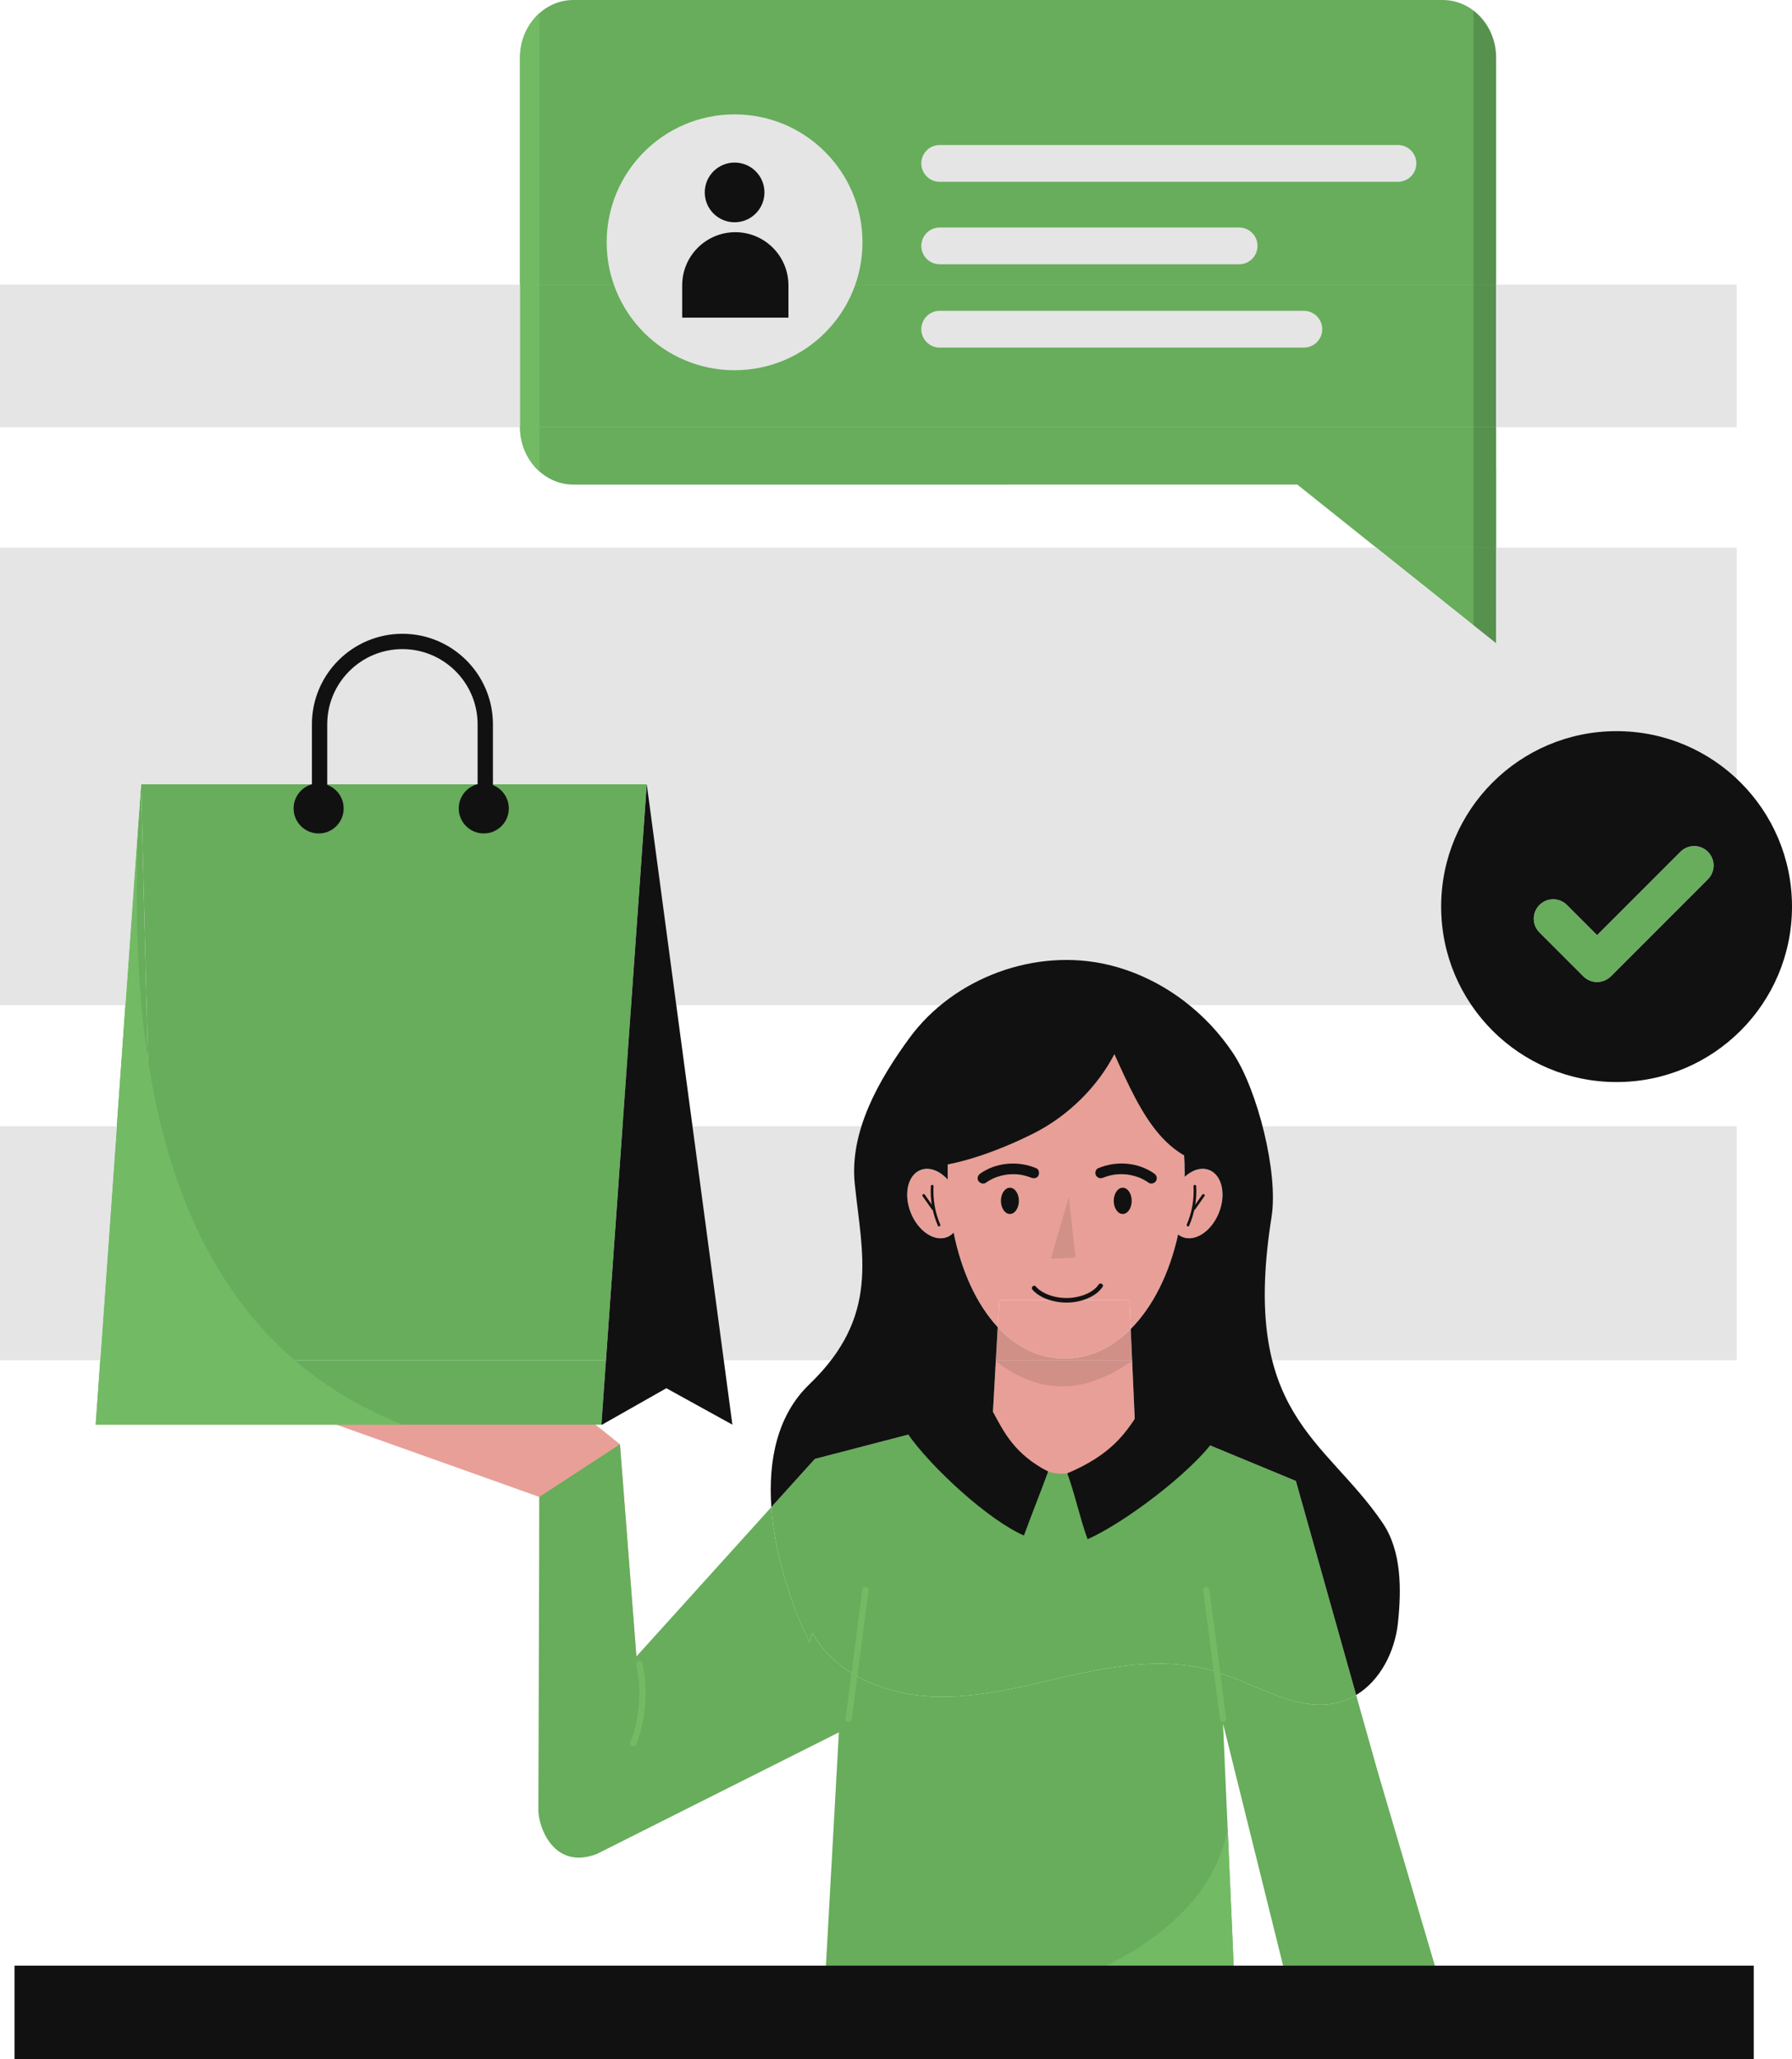<?xml version="1.0" encoding="utf-8"?>
<!-- Generator: Adobe Illustrator 27.6.1, SVG Export Plug-In . SVG Version: 6.00 Build 0)  -->
<svg version="1.1" xmlns="http://www.w3.org/2000/svg" xmlns:xlink="http://www.w3.org/1999/xlink" x="0px" y="0px"
	 viewBox="0 0 197 226.347" enable-background="new 0 0 197 226.347" xml:space="preserve">
<g id="Color_5">
	<g id="Layer_358">
		<g>
			<polygon fill="#E89F97" points="108.746,162.537 125.039,162.598 124.459,149.511 109.476,149.511 			"/>
			<path fill="#E89F97" d="M117.019,149.324c-2.833,0-5.324-1.279-7.339-3.454l-0.204,3.64h14.984l-0.152-3.439
				C122.258,148.125,119.776,149.324,117.019,149.324z"/>
			<path fill="#E89F97" d="M104.546,123.795h25.285c-0.982-6.05-3.702-10.932-7.462-13.316h-10.665
				C108.023,112.859,105.455,117.73,104.546,123.795z"/>
			<path fill="#E89F97" d="M104.184,128.787c0,0.293,0.004,0.585,0.011,0.876c-0.889-0.988-2.043-1.441-3.009-1.055
				c-1.397,0.558-1.872,2.659-1.059,4.692c0.812,2.033,2.603,3.229,4,2.671c0.272-0.109,0.509-0.277,0.709-0.491
				c0.857,4.233,2.525,7.872,4.809,10.355c0.011,0.012,0.023,0.024,0.035,0.037l0.166-2.964l14.322,0.012l0.14,3.153
				c0.009-0.009,0.018-0.017,0.026-0.026c2.425-2.443,4.239-6.087,5.179-10.36c0.147,0.117,0.309,0.213,0.486,0.284
				c1.397,0.558,3.188-0.638,4-2.671c0.812-2.033,0.338-4.134-1.059-4.692c-0.861-0.344-1.871-0.021-2.709,0.752
				c0.002-0.158,0.004-0.316,0.004-0.475c0-1.764-0.139-3.469-0.402-5.09h-25.285C104.308,125.385,104.184,127.057,104.184,128.787z
				"/>
			<path fill="#E89F97" d="M111.704,110.478h10.665c-1.611-1.022-3.413-1.586-5.351-1.586
				C115.071,108.893,113.285,109.456,111.704,110.478z"/>
			<path fill="#E89F97" d="M117.019,149.324c2.758,0,5.24-1.199,7.288-3.252l-0.14-3.153l-14.322-0.012l-0.166,2.964
				C111.695,148.045,114.185,149.324,117.019,149.324z"/>
			<path fill="#E89F97" d="M69.961,182.074l-1.808-23.329l-3.617-2.893l-24.052,0.543l-3.549,0.179l22.356,7.959l0.136,29.043
				c0.02,4.239,4.666,6.828,8.281,4.614l15.093-9.243l7.053-5.968l-10.67-7.234L69.961,182.074z"/>
		</g>
	</g>
</g>
<g id="Color_4_00000010277337329030030210000017436970550053450644_">
	<g>
		<path fill="#67AD5B" d="M125.039,162.598l-0.288-6.503c-5.653,8.053-11.146,7.92-15.598-0.828l-0.407,7.27L125.039,162.598z"/>
		<path fill="#67AD5B" d="M149.084,186.31c-0.48,0.289-0.994,0.525-1.541,0.698c-4.684,1.485-9.344-1.918-14.052-3.326
			c-5.005-1.497-10.391-0.703-15.493,0.422c-5.102,1.125-10.222,2.579-15.442,2.371c-5.22-0.208-10.712-2.439-13.26-7l-0.305,1.043
			c-2.096-4.323-3.836-9.716-4.195-14.866l-14.835,16.42l-1.808-23.329l-8.861,5.787l-0.108,34.405
			c-0.006,1.847,1.663,6.659,6.428,4.844l26.609-13.368l-1.73,31.133l45.402,0.649l-1.441-32.739l8.137,32.778l16.97,0.003
			l-8.113-27.541L149.084,186.31z"/>
		<path fill="#67AD5B" d="M89.296,179.476c2.548,4.561,8.04,6.792,13.26,7c5.22,0.208,10.341-1.246,15.442-2.371
			c5.102-1.125,10.488-1.918,15.493-0.422c4.707,1.408,9.368,4.811,14.052,3.326c0.547-0.173,1.061-0.41,1.541-0.698l-6.625-23.529
			l-17.361-7.191c-0.116,0.172-0.232,0.34-0.348,0.505l0.288,6.503l-16.293-0.062l0.407-7.27c0,0,0,0,0-0.001l-19.572,5.091
			l-4.785,5.296c0.359,5.15,2.099,10.544,4.195,14.866L89.296,179.476z"/>
		<polygon fill="#67AD5B" points="11.023,149.511 10.521,156.59 17.265,156.59 17.088,149.511 		"/>
		<polygon fill="#67AD5B" points="16.113,110.478 13.787,110.478 12.844,123.795 16.446,123.795 		"/>
		<polygon fill="#67AD5B" points="16.446,123.795 12.844,123.795 11.023,149.511 17.088,149.511 		"/>
		<polygon fill="#67AD5B" points="15.507,86.2 13.787,110.478 16.113,110.478 		"/>
		<polygon fill="#67AD5B" points="16.446,123.795 68.438,123.795 69.381,110.478 16.113,110.478 		"/>
		<polygon fill="#67AD5B" points="17.265,156.59 66.115,156.59 66.616,149.511 17.088,149.511 		"/>
		<polygon fill="#67AD5B" points="17.088,149.511 66.616,149.511 68.438,123.795 16.446,123.795 		"/>
		<polygon fill="#67AD5B" points="15.507,86.2 16.113,110.478 69.381,110.478 71.1,86.2 		"/>
		<path fill="#67AD5B" d="M57.165,46.955c0.02,3.488,2.641,6.309,5.873,6.309l79.572-0.005l8.69,6.939h13.178l0.001-8.626l-0.007,0
			v-4.617H57.165z"/>
		<path fill="#67AD5B" d="M164.473,6.349c0-3.506-2.63-6.349-5.874-6.349H63.038c-3.244,0-5.874,2.843-5.874,6.349v24.942h107.309
			V6.349z"/>
		<path fill="#67AD5B" d="M164.473,31.291H57.164v15.624c0,0.013,0.001,0.026,0.001,0.04h107.308V31.291z"/>
		<polygon fill="#67AD5B" points="164.478,70.721 164.479,60.199 151.301,60.199 		"/>
		<path fill="#67AD5B" d="M174.061,107.316c0.835,0.835,2.188,0.835,3.023,0l10.671-10.671c0.835-0.835,0.835-2.188,0-3.023v0
			c-0.835-0.835-2.188-0.835-3.023,0l-9.16,9.16l-3.313-3.313c-0.835-0.835-2.188-0.835-3.023,0c-0.835,0.835-0.835,2.188,0,3.023
			L174.061,107.316z"/>
	</g>
</g>
<g id="Color_3_00000073707658017662853540000009921465893290515874_">
	<g>
		<g>
			<path fill="#73BA65" d="M15.273,89.549l-0.357,4.99l-4.395,62.052l33.776,0.001C16.414,145.691,14.1,113.507,15.273,89.549z"/>
		</g>
		<g>
			<g>
				<path fill="#73BA65" d="M69.946,182.965c0.476,2.207,0.445,4.517-0.082,6.712c-0.151,0.628-0.342,1.246-0.571,1.851
					c-0.066,0.175,0.074,0.38,0.242,0.427c0.195,0.054,0.36-0.066,0.427-0.242c0.829-2.196,1.158-4.586,0.955-6.924
					c-0.059-0.674-0.16-1.346-0.302-2.007c-0.039-0.183-0.253-0.29-0.427-0.242C69.999,182.59,69.906,182.781,69.946,182.965
					L69.946,182.965z"/>
			</g>
		</g>
		<g>
			<g>
				<path fill="#73BA65" d="M93.643,188.93c0.48-3.684,0.959-7.367,1.439-11.051c0.135-1.035,0.269-2.069,0.404-3.104
					c0.024-0.186-0.177-0.347-0.347-0.347c-0.208,0-0.323,0.16-0.347,0.347c-0.48,3.684-0.959,7.367-1.439,11.051
					c-0.135,1.035-0.269,2.069-0.404,3.104c-0.024,0.186,0.177,0.347,0.347,0.347C93.504,189.277,93.619,189.117,93.643,188.93
					L93.643,188.93z"/>
			</g>
		</g>
		<g>
			<g>
				<path fill="#73BA65" d="M134.801,188.93c-0.48-3.684-0.959-7.367-1.439-11.051c-0.135-1.035-0.27-2.069-0.404-3.104
					c-0.024-0.186-0.142-0.347-0.347-0.347c-0.169,0-0.371,0.16-0.347,0.347c0.48,3.684,0.959,7.367,1.439,11.051
					c0.135,1.035,0.269,2.069,0.404,3.104c0.024,0.186,0.142,0.347,0.347,0.347C134.623,189.277,134.825,189.117,134.801,188.93
					L134.801,188.93z"/>
			</g>
		</g>
		<g>
			<path fill="#73BA65" d="M130.859,209.261c-6.199,6.888-15.306,9.731-25.509,11.715l30.543,1.218l-0.93-21.135
				C134.963,201.06,134.26,205.482,130.859,209.261z"/>
		</g>
		<g>
			<path fill="#73BA65" d="M59.315,1.438c-1.313,1.164-2.151,2.932-2.151,4.911v40.567c0,1.979,0.838,3.747,2.151,4.911V1.438z"/>
		</g>
	</g>
</g>
<g id="Color_2">
	<g id="Layer_254_copy">
		<g>
			<g>
				<path fill="#E5E5E5" d="M103.304,19.983h50.377c1.117,0,2.022-0.905,2.022-2.022s-0.905-2.022-2.022-2.022h-50.377
					c-1.117,0-2.022,0.905-2.022,2.022S102.187,19.983,103.304,19.983z"/>
				<path fill="#E5E5E5" d="M103.304,29.049h32.916c1.117,0,2.022-0.905,2.022-2.022c0-1.117-0.905-2.022-2.022-2.022h-32.916
					c-1.117,0-2.022,0.905-2.022,2.022C101.281,28.143,102.187,29.049,103.304,29.049z"/>
				<path fill="#E5E5E5" d="M103.304,38.206h40.033c1.117,0,2.022-0.905,2.022-2.022c0-1.117-0.905-2.022-2.022-2.022h-40.033
					c-1.117,0-2.022,0.905-2.022,2.022C101.281,37.3,102.187,38.206,103.304,38.206z"/>
				<circle fill="#E5E5E5" cx="80.754" cy="26.632" r="14.061"/>
			</g>
			<rect x="164.473" y="31.291" fill="#E5E5E5" width="26.441" height="15.664"/>
			<path fill="#E5E5E5" d="M57.164,46.916V31.291H0v15.664h57.165C57.165,46.942,57.164,46.929,57.164,46.916z"/>
			<path fill="#E5E5E5" d="M104.836,135.479c-0.2,0.214-0.436,0.382-0.709,0.491c-1.397,0.558-3.188-0.638-4-2.671
				c-0.812-2.033-0.338-4.134,1.059-4.692c0.966-0.386,2.12,0.067,3.009,1.055c-0.007-0.291-0.011-0.582-0.011-0.876
				c0-1.73,0.124-3.402,0.362-4.992H68.438l-1.821,25.716h42.859l0.204-3.64c-0.011-0.012-0.023-0.024-0.035-0.037
				C107.361,143.351,105.693,139.712,104.836,135.479z"/>
			<polygon fill="#E5E5E5" points="0,149.511 11.023,149.511 12.844,123.795 0,123.795 			"/>
			<path fill="#E5E5E5" d="M130.234,128.885c0,0.159-0.001,0.317-0.004,0.475c0.839-0.773,1.849-1.096,2.709-0.752
				c1.397,0.558,1.872,2.659,1.059,4.692c-0.812,2.033-2.603,3.229-4,2.671c-0.177-0.071-0.339-0.167-0.486-0.284
				c-0.94,4.273-2.754,7.917-5.179,10.36c-0.009,0.009-0.018,0.017-0.026,0.026l0.152,3.439h66.455v-25.716h-61.082
				C130.095,125.416,130.234,127.121,130.234,128.885z"/>
			<path fill="#E5E5E5" d="M164.478,70.721l-13.177-10.522H0v50.28h13.787L15.507,86.2H71.1l-1.719,24.278h42.324
				c1.581-1.022,3.366-1.586,5.314-1.586c1.938,0,3.74,0.564,5.351,1.586h68.544v-50.28h-26.435L164.478,70.721z M169.237,99.469
				c0.835-0.835,2.188-0.835,3.023,0l3.313,3.313l9.16-9.16c0.835-0.835,2.188-0.835,3.023,0v0c0.835,0.835,0.835,2.188,0,3.023
				l-10.671,10.671c-0.835,0.835-2.188,0.835-3.023,0l-4.824-4.824C168.402,101.657,168.402,100.304,169.237,99.469z"/>
		</g>
	</g>
</g>
<g id="Color_1">
	<g>
		<g>
			<rect x="1.598" y="216.051" fill="#111111" width="191.197" height="10.296"/>
		</g>
		<g>
			<g>
				<path fill="#111111" d="M108.364,130.007c0.196-0.137,0.399-0.262,0.61-0.372c0.11-0.057,0.221-0.109,0.334-0.16
					c0.116-0.053-0.089,0.032,0.041-0.017c0.062-0.023,0.123-0.048,0.185-0.07c0.217-0.078,0.44-0.143,0.665-0.195
					c0.113-0.026,0.226-0.049,0.34-0.068c0.049-0.008,0.098-0.016,0.147-0.023c-0.152,0.023,0.062-0.007,0.089-0.009
					c0.23-0.024,0.462-0.034,0.694-0.031c0.116,0.002,0.232,0.006,0.347,0.015c0.066,0.005,0.132,0.011,0.198,0.018
					c0.02,0.002,0.186,0.024,0.04,0.003c0.229,0.033,0.456,0.078,0.679,0.138c0.112,0.03,0.222,0.063,0.332,0.1
					c0.063,0.021,0.125,0.043,0.186,0.067c0.023,0.009,0.22,0.089,0.088,0.033c0.284,0.121,0.647,0.094,0.809-0.212
					c0.134-0.254,0.092-0.68-0.212-0.809c-1.99-0.849-4.377-0.679-6.169,0.574c-0.253,0.177-0.395,0.526-0.212,0.809
					C107.717,130.046,108.093,130.197,108.364,130.007L108.364,130.007z"/>
			</g>
		</g>
		<g>
			<g>
				<path fill="#111111" d="M126.879,128.986c-1.791-1.253-4.178-1.422-6.169-0.574c-0.286,0.122-0.37,0.564-0.212,0.809
					c0.191,0.297,0.503,0.342,0.809,0.212c-0.132,0.056,0.065-0.024,0.088-0.033c0.054-0.02,0.108-0.04,0.163-0.059
					c0.109-0.037,0.22-0.071,0.331-0.102c0.231-0.063,0.466-0.111,0.703-0.144c-0.106,0.015-0.013,0.002,0.04-0.003
					c0.066-0.007,0.132-0.013,0.198-0.018c0.115-0.008,0.231-0.013,0.347-0.015c0.232-0.003,0.463,0.007,0.694,0.031
					c0.017,0.002,0.2,0.025,0.119,0.013c-0.082-0.012,0.101,0.016,0.118,0.019c0.114,0.019,0.228,0.042,0.34,0.068
					c0.225,0.052,0.447,0.117,0.665,0.195c0.062,0.022,0.123,0.046,0.185,0.07c0.153,0.059-0.109-0.051,0.041,0.017
					c0.105,0.047,0.209,0.096,0.312,0.149c0.219,0.113,0.43,0.242,0.632,0.384c0.254,0.178,0.668,0.055,0.809-0.212
					C127.251,129.492,127.151,129.176,126.879,128.986L126.879,128.986z"/>
			</g>
		</g>
		<g opacity="0.11">
			<polygon fill="#111111" points="117.495,131.584 115.533,138.339 118.232,138.226 			"/>
		</g>
		<g>
			<g>
				<path fill="#111111" d="M113.503,141.754c0.736,0.841,1.906,1.237,2.985,1.373c1.166,0.146,2.397-0.04,3.442-0.587
					c0.502-0.263,0.961-0.622,1.28-1.095c0.182-0.27-0.255-0.523-0.435-0.255c-0.523,0.777-1.511,1.18-2.393,1.365
					c-1.068,0.224-2.212,0.126-3.225-0.281c-0.487-0.196-0.949-0.48-1.297-0.877C113.646,141.153,113.29,141.511,113.503,141.754
					L113.503,141.754z"/>
			</g>
		</g>
		<g>
			<ellipse fill="#111111" cx="111.022" cy="131.991" rx="0.986" ry="1.443"/>
		</g>
		<g>
			<ellipse fill="#111111" cx="123.424" cy="131.991" rx="0.986" ry="1.443"/>
		</g>
		<polygon fill="#111111" points="71.1,86.2 66.115,156.59 63.334,156.59 63.334,156.592 66.191,156.592 73.253,152.585 
			80.514,156.592 		"/>
		<g>
			<path fill="#111111" d="M54.188,86.792h-1.684v-7.181c0-4.557-3.708-8.265-8.265-8.265s-8.265,3.707-8.265,8.265v7.181H34.29
				v-7.181c0-5.486,4.463-9.949,9.949-9.949c5.486,0,9.949,4.463,9.949,9.949V86.792z"/>
		</g>
		<g>
			<circle fill="#111111" cx="35.029" cy="88.857" r="2.752"/>
		</g>
		<g>
			<circle fill="#111111" cx="53.183" cy="88.857" r="2.752"/>
		</g>
		<path fill="#111111" d="M109.177,155.216l-0.766,0.011c-3.423,1.085-3.169,0.787-8.632,2.347
			c2.549,3.694,8.896,9.52,12.786,11.199c0.839-2.3,1.819-4.732,2.658-7.033C111.517,159.837,110.34,157.366,109.177,155.216z"/>
		<path fill="#111111" d="M125.789,154.833l-0.737,0.67c-1.389,2.108-2.956,4.427-7.719,6.433c0.839,2.3,1.387,4.939,2.225,7.24
			c3.89-1.679,11.484-7.358,14.033-11.051C128.128,156.563,129.212,155.918,125.789,154.833z"/>
		<g>
			<g>
				<path fill="#111111" d="M131.206,130.379c0.085,1.438-0.165,2.883-0.737,4.206c-0.074,0.172,0.179,0.322,0.254,0.148
					c0.593-1.371,0.865-2.862,0.777-4.354C131.488,130.192,131.195,130.19,131.206,130.379L131.206,130.379z"/>
			</g>
		</g>
		<g>
			<g>
				<path fill="#111111" d="M132.161,131.318c-0.341,0.486-0.682,0.972-1.023,1.457c-0.046,0.065-0.012,0.163,0.053,0.201
					c0.073,0.043,0.155,0.012,0.201-0.053c0.341-0.486,0.682-0.972,1.023-1.457c0.046-0.065,0.012-0.163-0.053-0.201
					C132.288,131.222,132.206,131.253,132.161,131.318L132.161,131.318z"/>
			</g>
		</g>
		<g>
			<g>
				<path fill="#111111" d="M102.331,130.379c-0.088,1.492,0.184,2.983,0.777,4.354c0.075,0.173,0.328,0.024,0.254-0.148
					c-0.572-1.322-0.822-2.768-0.737-4.206C102.636,130.191,102.342,130.191,102.331,130.379L102.331,130.379z"/>
			</g>
		</g>
		<g>
			<g>
				<path fill="#111111" d="M101.416,131.466c0.341,0.486,0.682,0.972,1.023,1.457c0.046,0.065,0.129,0.095,0.201,0.053
					c0.064-0.038,0.099-0.136,0.053-0.201c-0.341-0.486-0.682-0.972-1.023-1.457c-0.046-0.065-0.129-0.095-0.201-0.053
					C101.405,131.303,101.37,131.401,101.416,131.466L101.416,131.466z"/>
			</g>
		</g>
		<g>
			<path fill="#111111" d="M101.152,128.252l-1.265-0.151C100.283,128.186,100.707,128.234,101.152,128.252z"/>
			<path fill="#111111" d="M101.224,128.26c0-0.002-0.001-0.004-0.001-0.006c-0.024-0.001-0.048-0.002-0.071-0.003L101.224,128.26z"
				/>
			<path fill="#111111" d="M131.671,115.883c-2.008-3.215-5.003-5.928-8.633-7.022c-2.637-0.795-5.449-0.709-8.201-0.574
				c-2.031,0.099-4.112,0.232-5.974,1.05c-2.722,1.195-4.652,3.725-5.901,6.422c-1.794,3.872-2.408,8.282-1.739,12.497
				c3.833,0.119,9.205-2.078,12.314-3.633c4.011-2.005,7.177-5.294,8.971-8.76c3.065,6.789,5.752,12.69,13.193,12.349
				C134.956,124.494,133.679,119.098,131.671,115.883z"/>
		</g>
		<path fill="#111111" d="M109.153,155.266C109.153,155.266,109.153,155.266,109.153,155.266l0.527-9.395
			c-0.011-0.012-0.023-0.024-0.035-0.037c-2.284-2.483-3.953-6.122-4.809-10.355c-0.2,0.214-0.436,0.382-0.709,0.491
			c-1.397,0.558-3.188-0.638-4-2.671c-0.812-2.033-0.338-4.134,1.059-4.692c0.966-0.386,2.12,0.067,3.009,1.055
			c-0.007-0.291-0.011-0.582-0.011-0.876c0-11.165,5.161-19.895,12.835-19.895s13.215,8.827,13.215,19.992
			c0,0.159-0.001,0.317-0.004,0.475c0.839-0.773,1.849-1.096,2.709-0.752c1.397,0.558,1.872,2.659,1.059,4.692
			c-0.812,2.033-2.603,3.229-4,2.671c-0.177-0.071-0.339-0.167-0.486-0.284c-0.94,4.273-2.754,7.917-5.179,10.36
			c-0.009,0.009-0.018,0.017-0.026,0.026l0.444,10.023c0.116-0.165,0.232-0.333,0.348-0.505l17.361,7.191l6.625,23.529
			c2.647-1.59,4.264-4.78,4.596-7.923c0.392-3.714,0.409-7.911-1.689-11c-6.339-9.334-15.666-11.87-12.204-33.644
			c0.763-4.8-1.54-13.941-4.236-17.985c-1.465-2.197-3.299-4.147-5.402-5.743c-2.454-1.862-5.282-3.243-8.278-3.96
			c-8.007-1.917-17.013,1.385-21.882,8.024c-3.402,4.639-6.615,10.313-6.024,16.035c0.806,7.809,2.805,14.556-5.001,22.055
			c-3.49,3.353-4.53,8.296-4.168,13.485l4.785-5.296L109.153,155.266z"/>
		<path opacity="0.11" fill="#111111" d="M117.019,149.324c-2.85,0-5.352-1.293-7.373-3.49l-0.18,3.765
			c4.962,3.847,9.897,3.583,15-0.043l-0.132-3.51C122.28,148.116,119.788,149.324,117.019,149.324z"/>
		<g opacity="0.18">
			<path fill="#111111" d="M164.473,51.573V6.349c0-2.144-0.984-4.038-2.49-5.188v67.567l2.495,1.992l0.002-19.148L164.473,51.573z"
				/>
		</g>
		<path fill="#111111" d="M177.715,80.363c-10.651,0-19.285,8.634-19.285,19.285c0,10.651,8.634,19.285,19.285,19.285
			c10.651,0,19.285-8.634,19.285-19.285C197,88.997,188.366,80.363,177.715,80.363z M187.755,96.645l-10.671,10.671
			c-0.835,0.835-2.188,0.835-3.023,0l-4.824-4.824c-0.835-0.835-0.835-2.188,0-3.023l0,0c0.835-0.835,2.188-0.835,3.023,0
			l3.313,3.313l9.16-9.16c0.835-0.835,2.188-0.835,3.023,0v0C188.59,94.457,188.59,95.81,187.755,96.645z"/>
		<g>
			<path fill="#111111" d="M86.675,34.913h-11.68v-3.551c0-3.225,2.615-5.84,5.84-5.84h0c3.225,0,5.84,2.615,5.84,5.84V34.913z"/>
		</g>
		<g>
			<circle fill="#111111" cx="80.757" cy="21.15" r="3.282"/>
		</g>
	</g>
</g>
</svg>
